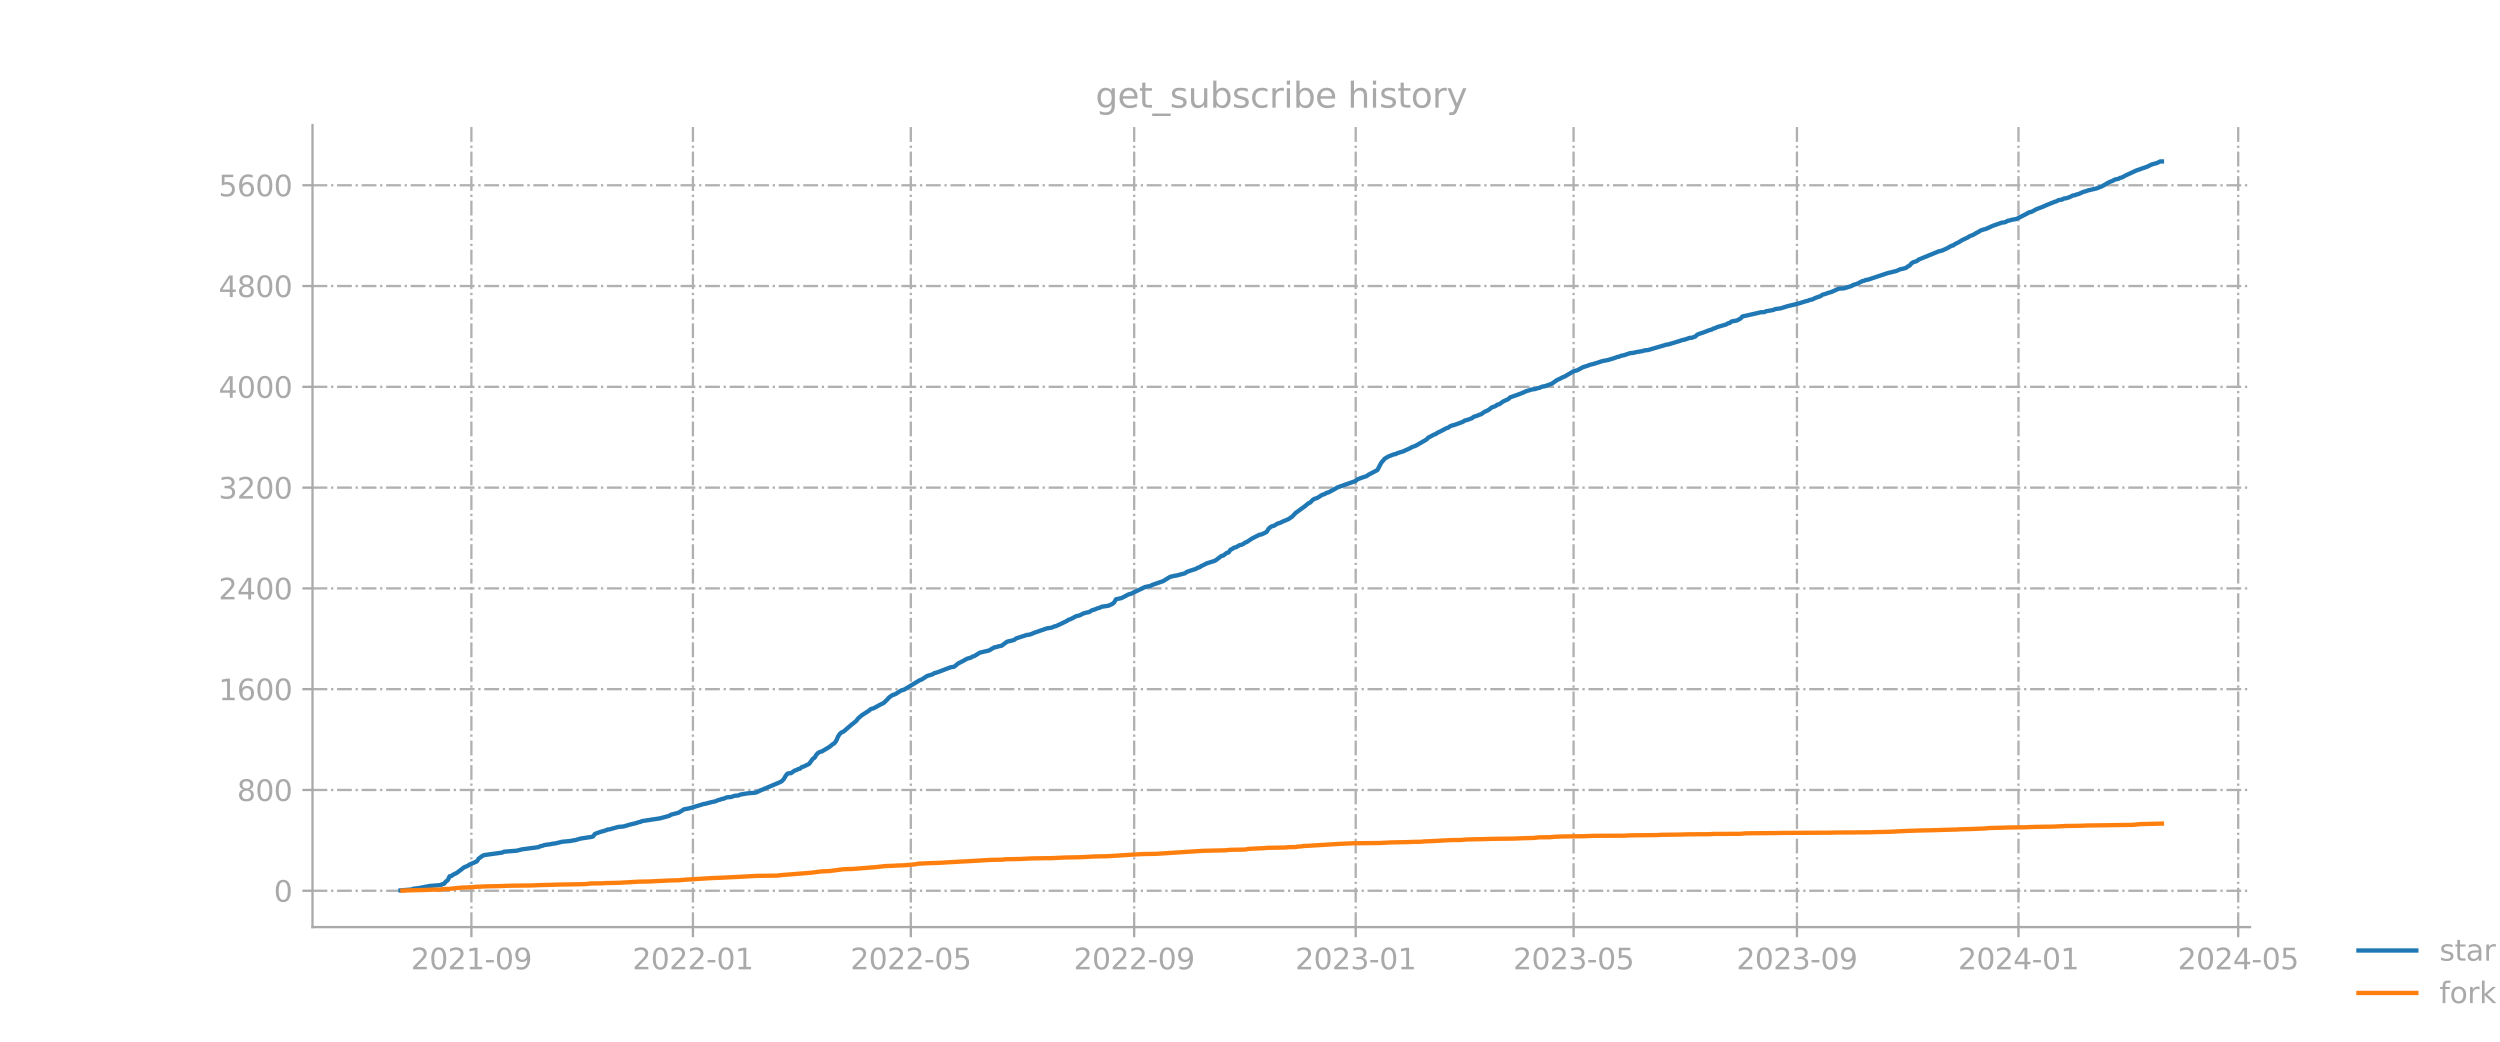 <?xml version="1.0" encoding="utf-8" standalone="no"?>
<!DOCTYPE svg PUBLIC "-//W3C//DTD SVG 1.1//EN"
  "http://www.w3.org/Graphics/SVG/1.1/DTD/svg11.dtd">
<svg xmlns:xlink="http://www.w3.org/1999/xlink" width="864pt" height="360pt" viewBox="0 0 864 360" xmlns="http://www.w3.org/2000/svg" version="1.1">
 <defs>
  <style type="text/css">*{stroke-linejoin: round; stroke-linecap: butt}</style>
 </defs>
 <g id="figure_1">
  <g id="patch_1">
   <path d="M 0 360 
L 864 360 
L 864 0 
L 0 0 
L 0 360 
z
" style="fill: none; opacity: 0"/>
  </g>
  <g id="axes_1">
   <g id="patch_2">
    <path d="M 108 320.4 
L 777.6 320.4 
L 777.6 43.2 
L 108 43.2 
L 108 320.4 
z
" style="fill: none; opacity: 0"/>
   </g>
   <g id="matplotlib.axis_1">
    <g id="xtick_1">
     <g id="line2d_1">
      <path d="M 162.911 320.4 
L 162.911 43.2 
" clip-path="url(#pb16d04148a)" style="fill: none; stroke-dasharray: 5.12,1.28,0.8,1.28; stroke-dashoffset: 0; stroke: #b0b0b0; stroke-width: 0.8"/>
     </g>
     <g id="line2d_2">
      <defs>
       <path id="ma4737d6d14" d="M 0 0 
L 0 3.5 
" style="stroke: #a9a9a9; stroke-width: 0.8"/>
      </defs>
      <g>
       <use xlink:href="#ma4737d6d14" x="162.911" y="320.4" style="fill: #a9a9a9; stroke: #a9a9a9; stroke-width: 0.8"/>
      </g>
     </g>
     <g id="text_1">
      <!-- 2021-09 -->
      <g style="fill: #a9a9a9" transform="translate(142.02 334.998) scale(0.1 -0.1)">
       <defs>
        <path id="DejaVuSans-32" d="M 1228 531 
L 3431 531 
L 3431 0 
L 469 0 
L 469 531 
Q 828 903 1448 1529 
Q 2069 2156 2228 2338 
Q 2531 2678 2651 2914 
Q 2772 3150 2772 3378 
Q 2772 3750 2511 3984 
Q 2250 4219 1831 4219 
Q 1534 4219 1204 4116 
Q 875 4013 500 3803 
L 500 4441 
Q 881 4594 1212 4672 
Q 1544 4750 1819 4750 
Q 2544 4750 2975 4387 
Q 3406 4025 3406 3419 
Q 3406 3131 3298 2873 
Q 3191 2616 2906 2266 
Q 2828 2175 2409 1742 
Q 1991 1309 1228 531 
z
" transform="scale(0.016)"/>
        <path id="DejaVuSans-30" d="M 2034 4250 
Q 1547 4250 1301 3770 
Q 1056 3291 1056 2328 
Q 1056 1369 1301 889 
Q 1547 409 2034 409 
Q 2525 409 2770 889 
Q 3016 1369 3016 2328 
Q 3016 3291 2770 3770 
Q 2525 4250 2034 4250 
z
M 2034 4750 
Q 2819 4750 3233 4129 
Q 3647 3509 3647 2328 
Q 3647 1150 3233 529 
Q 2819 -91 2034 -91 
Q 1250 -91 836 529 
Q 422 1150 422 2328 
Q 422 3509 836 4129 
Q 1250 4750 2034 4750 
z
" transform="scale(0.016)"/>
        <path id="DejaVuSans-31" d="M 794 531 
L 1825 531 
L 1825 4091 
L 703 3866 
L 703 4441 
L 1819 4666 
L 2450 4666 
L 2450 531 
L 3481 531 
L 3481 0 
L 794 0 
L 794 531 
z
" transform="scale(0.016)"/>
        <path id="DejaVuSans-2d" d="M 313 2009 
L 1997 2009 
L 1997 1497 
L 313 1497 
L 313 2009 
z
" transform="scale(0.016)"/>
        <path id="DejaVuSans-39" d="M 703 97 
L 703 672 
Q 941 559 1184 500 
Q 1428 441 1663 441 
Q 2288 441 2617 861 
Q 2947 1281 2994 2138 
Q 2813 1869 2534 1725 
Q 2256 1581 1919 1581 
Q 1219 1581 811 2004 
Q 403 2428 403 3163 
Q 403 3881 828 4315 
Q 1253 4750 1959 4750 
Q 2769 4750 3195 4129 
Q 3622 3509 3622 2328 
Q 3622 1225 3098 567 
Q 2575 -91 1691 -91 
Q 1453 -91 1209 -44 
Q 966 3 703 97 
z
M 1959 2075 
Q 2384 2075 2632 2365 
Q 2881 2656 2881 3163 
Q 2881 3666 2632 3958 
Q 2384 4250 1959 4250 
Q 1534 4250 1286 3958 
Q 1038 3666 1038 3163 
Q 1038 2656 1286 2365 
Q 1534 2075 1959 2075 
z
" transform="scale(0.016)"/>
       </defs>
       <use xlink:href="#DejaVuSans-32"/>
       <use xlink:href="#DejaVuSans-30" x="63.623"/>
       <use xlink:href="#DejaVuSans-32" x="127.246"/>
       <use xlink:href="#DejaVuSans-31" x="190.869"/>
       <use xlink:href="#DejaVuSans-2d" x="254.492"/>
       <use xlink:href="#DejaVuSans-30" x="290.576"/>
       <use xlink:href="#DejaVuSans-39" x="354.199"/>
      </g>
     </g>
    </g>
    <g id="xtick_2">
     <g id="line2d_3">
      <path d="M 239.473 320.4 
L 239.473 43.2 
" clip-path="url(#pb16d04148a)" style="fill: none; stroke-dasharray: 5.12,1.28,0.8,1.28; stroke-dashoffset: 0; stroke: #b0b0b0; stroke-width: 0.8"/>
     </g>
     <g id="line2d_4">
      <g>
       <use xlink:href="#ma4737d6d14" x="239.473" y="320.4" style="fill: #a9a9a9; stroke: #a9a9a9; stroke-width: 0.8"/>
      </g>
     </g>
     <g id="text_2">
      <!-- 2022-01 -->
      <g style="fill: #a9a9a9" transform="translate(218.581 334.998) scale(0.1 -0.1)">
       <use xlink:href="#DejaVuSans-32"/>
       <use xlink:href="#DejaVuSans-30" x="63.623"/>
       <use xlink:href="#DejaVuSans-32" x="127.246"/>
       <use xlink:href="#DejaVuSans-32" x="190.869"/>
       <use xlink:href="#DejaVuSans-2d" x="254.492"/>
       <use xlink:href="#DejaVuSans-30" x="290.576"/>
       <use xlink:href="#DejaVuSans-31" x="354.199"/>
      </g>
     </g>
    </g>
    <g id="xtick_3">
     <g id="line2d_5">
      <path d="M 314.779 320.4 
L 314.779 43.2 
" clip-path="url(#pb16d04148a)" style="fill: none; stroke-dasharray: 5.12,1.28,0.8,1.28; stroke-dashoffset: 0; stroke: #b0b0b0; stroke-width: 0.8"/>
     </g>
     <g id="line2d_6">
      <g>
       <use xlink:href="#ma4737d6d14" x="314.779" y="320.4" style="fill: #a9a9a9; stroke: #a9a9a9; stroke-width: 0.8"/>
      </g>
     </g>
     <g id="text_3">
      <!-- 2022-05 -->
      <g style="fill: #a9a9a9" transform="translate(293.888 334.998) scale(0.1 -0.1)">
       <defs>
        <path id="DejaVuSans-35" d="M 691 4666 
L 3169 4666 
L 3169 4134 
L 1269 4134 
L 1269 2991 
Q 1406 3038 1543 3061 
Q 1681 3084 1819 3084 
Q 2600 3084 3056 2656 
Q 3513 2228 3513 1497 
Q 3513 744 3044 326 
Q 2575 -91 1722 -91 
Q 1428 -91 1123 -41 
Q 819 9 494 109 
L 494 744 
Q 775 591 1075 516 
Q 1375 441 1709 441 
Q 2250 441 2565 725 
Q 2881 1009 2881 1497 
Q 2881 1984 2565 2268 
Q 2250 2553 1709 2553 
Q 1456 2553 1204 2497 
Q 953 2441 691 2322 
L 691 4666 
z
" transform="scale(0.016)"/>
       </defs>
       <use xlink:href="#DejaVuSans-32"/>
       <use xlink:href="#DejaVuSans-30" x="63.623"/>
       <use xlink:href="#DejaVuSans-32" x="127.246"/>
       <use xlink:href="#DejaVuSans-32" x="190.869"/>
       <use xlink:href="#DejaVuSans-2d" x="254.492"/>
       <use xlink:href="#DejaVuSans-30" x="290.576"/>
       <use xlink:href="#DejaVuSans-35" x="354.199"/>
      </g>
     </g>
    </g>
    <g id="xtick_4">
     <g id="line2d_7">
      <path d="M 391.968 320.4 
L 391.968 43.2 
" clip-path="url(#pb16d04148a)" style="fill: none; stroke-dasharray: 5.12,1.28,0.8,1.28; stroke-dashoffset: 0; stroke: #b0b0b0; stroke-width: 0.8"/>
     </g>
     <g id="line2d_8">
      <g>
       <use xlink:href="#ma4737d6d14" x="391.968" y="320.4" style="fill: #a9a9a9; stroke: #a9a9a9; stroke-width: 0.8"/>
      </g>
     </g>
     <g id="text_4">
      <!-- 2022-09 -->
      <g style="fill: #a9a9a9" transform="translate(371.077 334.998) scale(0.1 -0.1)">
       <use xlink:href="#DejaVuSans-32"/>
       <use xlink:href="#DejaVuSans-30" x="63.623"/>
       <use xlink:href="#DejaVuSans-32" x="127.246"/>
       <use xlink:href="#DejaVuSans-32" x="190.869"/>
       <use xlink:href="#DejaVuSans-2d" x="254.492"/>
       <use xlink:href="#DejaVuSans-30" x="290.576"/>
       <use xlink:href="#DejaVuSans-39" x="354.199"/>
      </g>
     </g>
    </g>
    <g id="xtick_5">
     <g id="line2d_9">
      <path d="M 468.53 320.4 
L 468.53 43.2 
" clip-path="url(#pb16d04148a)" style="fill: none; stroke-dasharray: 5.12,1.28,0.8,1.28; stroke-dashoffset: 0; stroke: #b0b0b0; stroke-width: 0.8"/>
     </g>
     <g id="line2d_10">
      <g>
       <use xlink:href="#ma4737d6d14" x="468.53" y="320.4" style="fill: #a9a9a9; stroke: #a9a9a9; stroke-width: 0.8"/>
      </g>
     </g>
     <g id="text_5">
      <!-- 2023-01 -->
      <g style="fill: #a9a9a9" transform="translate(447.638 334.998) scale(0.1 -0.1)">
       <defs>
        <path id="DejaVuSans-33" d="M 2597 2516 
Q 3050 2419 3304 2112 
Q 3559 1806 3559 1356 
Q 3559 666 3084 287 
Q 2609 -91 1734 -91 
Q 1441 -91 1130 -33 
Q 819 25 488 141 
L 488 750 
Q 750 597 1062 519 
Q 1375 441 1716 441 
Q 2309 441 2620 675 
Q 2931 909 2931 1356 
Q 2931 1769 2642 2001 
Q 2353 2234 1838 2234 
L 1294 2234 
L 1294 2753 
L 1863 2753 
Q 2328 2753 2575 2939 
Q 2822 3125 2822 3475 
Q 2822 3834 2567 4026 
Q 2313 4219 1838 4219 
Q 1578 4219 1281 4162 
Q 984 4106 628 3988 
L 628 4550 
Q 988 4650 1302 4700 
Q 1616 4750 1894 4750 
Q 2613 4750 3031 4423 
Q 3450 4097 3450 3541 
Q 3450 3153 3228 2886 
Q 3006 2619 2597 2516 
z
" transform="scale(0.016)"/>
       </defs>
       <use xlink:href="#DejaVuSans-32"/>
       <use xlink:href="#DejaVuSans-30" x="63.623"/>
       <use xlink:href="#DejaVuSans-32" x="127.246"/>
       <use xlink:href="#DejaVuSans-33" x="190.869"/>
       <use xlink:href="#DejaVuSans-2d" x="254.492"/>
       <use xlink:href="#DejaVuSans-30" x="290.576"/>
       <use xlink:href="#DejaVuSans-31" x="354.199"/>
      </g>
     </g>
    </g>
    <g id="xtick_6">
     <g id="line2d_11">
      <path d="M 543.836 320.4 
L 543.836 43.2 
" clip-path="url(#pb16d04148a)" style="fill: none; stroke-dasharray: 5.12,1.28,0.8,1.28; stroke-dashoffset: 0; stroke: #b0b0b0; stroke-width: 0.8"/>
     </g>
     <g id="line2d_12">
      <g>
       <use xlink:href="#ma4737d6d14" x="543.836" y="320.4" style="fill: #a9a9a9; stroke: #a9a9a9; stroke-width: 0.8"/>
      </g>
     </g>
     <g id="text_6">
      <!-- 2023-05 -->
      <g style="fill: #a9a9a9" transform="translate(522.945 334.998) scale(0.1 -0.1)">
       <use xlink:href="#DejaVuSans-32"/>
       <use xlink:href="#DejaVuSans-30" x="63.623"/>
       <use xlink:href="#DejaVuSans-32" x="127.246"/>
       <use xlink:href="#DejaVuSans-33" x="190.869"/>
       <use xlink:href="#DejaVuSans-2d" x="254.492"/>
       <use xlink:href="#DejaVuSans-30" x="290.576"/>
       <use xlink:href="#DejaVuSans-35" x="354.199"/>
      </g>
     </g>
    </g>
    <g id="xtick_7">
     <g id="line2d_13">
      <path d="M 621.025 320.4 
L 621.025 43.2 
" clip-path="url(#pb16d04148a)" style="fill: none; stroke-dasharray: 5.12,1.28,0.8,1.28; stroke-dashoffset: 0; stroke: #b0b0b0; stroke-width: 0.8"/>
     </g>
     <g id="line2d_14">
      <g>
       <use xlink:href="#ma4737d6d14" x="621.025" y="320.4" style="fill: #a9a9a9; stroke: #a9a9a9; stroke-width: 0.8"/>
      </g>
     </g>
     <g id="text_7">
      <!-- 2023-09 -->
      <g style="fill: #a9a9a9" transform="translate(600.134 334.998) scale(0.1 -0.1)">
       <use xlink:href="#DejaVuSans-32"/>
       <use xlink:href="#DejaVuSans-30" x="63.623"/>
       <use xlink:href="#DejaVuSans-32" x="127.246"/>
       <use xlink:href="#DejaVuSans-33" x="190.869"/>
       <use xlink:href="#DejaVuSans-2d" x="254.492"/>
       <use xlink:href="#DejaVuSans-30" x="290.576"/>
       <use xlink:href="#DejaVuSans-39" x="354.199"/>
      </g>
     </g>
    </g>
    <g id="xtick_8">
     <g id="line2d_15">
      <path d="M 697.587 320.4 
L 697.587 43.2 
" clip-path="url(#pb16d04148a)" style="fill: none; stroke-dasharray: 5.12,1.28,0.8,1.28; stroke-dashoffset: 0; stroke: #b0b0b0; stroke-width: 0.8"/>
     </g>
     <g id="line2d_16">
      <g>
       <use xlink:href="#ma4737d6d14" x="697.587" y="320.4" style="fill: #a9a9a9; stroke: #a9a9a9; stroke-width: 0.8"/>
      </g>
     </g>
     <g id="text_8">
      <!-- 2024-01 -->
      <g style="fill: #a9a9a9" transform="translate(676.695 334.998) scale(0.1 -0.1)">
       <defs>
        <path id="DejaVuSans-34" d="M 2419 4116 
L 825 1625 
L 2419 1625 
L 2419 4116 
z
M 2253 4666 
L 3047 4666 
L 3047 1625 
L 3713 1625 
L 3713 1100 
L 3047 1100 
L 3047 0 
L 2419 0 
L 2419 1100 
L 313 1100 
L 313 1709 
L 2253 4666 
z
" transform="scale(0.016)"/>
       </defs>
       <use xlink:href="#DejaVuSans-32"/>
       <use xlink:href="#DejaVuSans-30" x="63.623"/>
       <use xlink:href="#DejaVuSans-32" x="127.246"/>
       <use xlink:href="#DejaVuSans-34" x="190.869"/>
       <use xlink:href="#DejaVuSans-2d" x="254.492"/>
       <use xlink:href="#DejaVuSans-30" x="290.576"/>
       <use xlink:href="#DejaVuSans-31" x="354.199"/>
      </g>
     </g>
    </g>
    <g id="xtick_9">
     <g id="line2d_17">
      <path d="M 773.521 320.4 
L 773.521 43.2 
" clip-path="url(#pb16d04148a)" style="fill: none; stroke-dasharray: 5.12,1.28,0.8,1.28; stroke-dashoffset: 0; stroke: #b0b0b0; stroke-width: 0.8"/>
     </g>
     <g id="line2d_18">
      <g>
       <use xlink:href="#ma4737d6d14" x="773.521" y="320.4" style="fill: #a9a9a9; stroke: #a9a9a9; stroke-width: 0.8"/>
      </g>
     </g>
     <g id="text_9">
      <!-- 2024-05 -->
      <g style="fill: #a9a9a9" transform="translate(752.629 334.998) scale(0.1 -0.1)">
       <use xlink:href="#DejaVuSans-32"/>
       <use xlink:href="#DejaVuSans-30" x="63.623"/>
       <use xlink:href="#DejaVuSans-32" x="127.246"/>
       <use xlink:href="#DejaVuSans-34" x="190.869"/>
       <use xlink:href="#DejaVuSans-2d" x="254.492"/>
       <use xlink:href="#DejaVuSans-30" x="290.576"/>
       <use xlink:href="#DejaVuSans-35" x="354.199"/>
      </g>
     </g>
    </g>
   </g>
   <g id="matplotlib.axis_2">
    <g id="ytick_1">
     <g id="line2d_19">
      <path d="M 108 307.844 
L 777.6 307.844 
" clip-path="url(#pb16d04148a)" style="fill: none; stroke-dasharray: 5.12,1.28,0.8,1.28; stroke-dashoffset: 0; stroke: #b0b0b0; stroke-width: 0.8"/>
     </g>
     <g id="line2d_20">
      <defs>
       <path id="mf837a01c2a" d="M 0 0 
L -3.5 0 
" style="stroke: #a9a9a9; stroke-width: 0.8"/>
      </defs>
      <g>
       <use xlink:href="#mf837a01c2a" x="108" y="307.844" style="fill: #a9a9a9; stroke: #a9a9a9; stroke-width: 0.8"/>
      </g>
     </g>
     <g id="text_10">
      <!-- 0 -->
      <g style="fill: #a9a9a9" transform="translate(94.638 311.643) scale(0.1 -0.1)">
       <use xlink:href="#DejaVuSans-30"/>
      </g>
     </g>
    </g>
    <g id="ytick_2">
     <g id="line2d_21">
      <path d="M 108 273.013 
L 777.6 273.013 
" clip-path="url(#pb16d04148a)" style="fill: none; stroke-dasharray: 5.12,1.28,0.8,1.28; stroke-dashoffset: 0; stroke: #b0b0b0; stroke-width: 0.8"/>
     </g>
     <g id="line2d_22">
      <g>
       <use xlink:href="#mf837a01c2a" x="108" y="273.013" style="fill: #a9a9a9; stroke: #a9a9a9; stroke-width: 0.8"/>
      </g>
     </g>
     <g id="text_11">
      <!-- 800 -->
      <g style="fill: #a9a9a9" transform="translate(81.912 276.812) scale(0.1 -0.1)">
       <defs>
        <path id="DejaVuSans-38" d="M 2034 2216 
Q 1584 2216 1326 1975 
Q 1069 1734 1069 1313 
Q 1069 891 1326 650 
Q 1584 409 2034 409 
Q 2484 409 2743 651 
Q 3003 894 3003 1313 
Q 3003 1734 2745 1975 
Q 2488 2216 2034 2216 
z
M 1403 2484 
Q 997 2584 770 2862 
Q 544 3141 544 3541 
Q 544 4100 942 4425 
Q 1341 4750 2034 4750 
Q 2731 4750 3128 4425 
Q 3525 4100 3525 3541 
Q 3525 3141 3298 2862 
Q 3072 2584 2669 2484 
Q 3125 2378 3379 2068 
Q 3634 1759 3634 1313 
Q 3634 634 3220 271 
Q 2806 -91 2034 -91 
Q 1263 -91 848 271 
Q 434 634 434 1313 
Q 434 1759 690 2068 
Q 947 2378 1403 2484 
z
M 1172 3481 
Q 1172 3119 1398 2916 
Q 1625 2713 2034 2713 
Q 2441 2713 2670 2916 
Q 2900 3119 2900 3481 
Q 2900 3844 2670 4047 
Q 2441 4250 2034 4250 
Q 1625 4250 1398 4047 
Q 1172 3844 1172 3481 
z
" transform="scale(0.016)"/>
       </defs>
       <use xlink:href="#DejaVuSans-38"/>
       <use xlink:href="#DejaVuSans-30" x="63.623"/>
       <use xlink:href="#DejaVuSans-30" x="127.246"/>
      </g>
     </g>
    </g>
    <g id="ytick_3">
     <g id="line2d_23">
      <path d="M 108 238.182 
L 777.6 238.182 
" clip-path="url(#pb16d04148a)" style="fill: none; stroke-dasharray: 5.12,1.28,0.8,1.28; stroke-dashoffset: 0; stroke: #b0b0b0; stroke-width: 0.8"/>
     </g>
     <g id="line2d_24">
      <g>
       <use xlink:href="#mf837a01c2a" x="108" y="238.182" style="fill: #a9a9a9; stroke: #a9a9a9; stroke-width: 0.8"/>
      </g>
     </g>
     <g id="text_12">
      <!-- 1600 -->
      <g style="fill: #a9a9a9" transform="translate(75.55 241.981) scale(0.1 -0.1)">
       <defs>
        <path id="DejaVuSans-36" d="M 2113 2584 
Q 1688 2584 1439 2293 
Q 1191 2003 1191 1497 
Q 1191 994 1439 701 
Q 1688 409 2113 409 
Q 2538 409 2786 701 
Q 3034 994 3034 1497 
Q 3034 2003 2786 2293 
Q 2538 2584 2113 2584 
z
M 3366 4563 
L 3366 3988 
Q 3128 4100 2886 4159 
Q 2644 4219 2406 4219 
Q 1781 4219 1451 3797 
Q 1122 3375 1075 2522 
Q 1259 2794 1537 2939 
Q 1816 3084 2150 3084 
Q 2853 3084 3261 2657 
Q 3669 2231 3669 1497 
Q 3669 778 3244 343 
Q 2819 -91 2113 -91 
Q 1303 -91 875 529 
Q 447 1150 447 2328 
Q 447 3434 972 4092 
Q 1497 4750 2381 4750 
Q 2619 4750 2861 4703 
Q 3103 4656 3366 4563 
z
" transform="scale(0.016)"/>
       </defs>
       <use xlink:href="#DejaVuSans-31"/>
       <use xlink:href="#DejaVuSans-36" x="63.623"/>
       <use xlink:href="#DejaVuSans-30" x="127.246"/>
       <use xlink:href="#DejaVuSans-30" x="190.869"/>
      </g>
     </g>
    </g>
    <g id="ytick_4">
     <g id="line2d_25">
      <path d="M 108 203.351 
L 777.6 203.351 
" clip-path="url(#pb16d04148a)" style="fill: none; stroke-dasharray: 5.12,1.28,0.8,1.28; stroke-dashoffset: 0; stroke: #b0b0b0; stroke-width: 0.8"/>
     </g>
     <g id="line2d_26">
      <g>
       <use xlink:href="#mf837a01c2a" x="108" y="203.351" style="fill: #a9a9a9; stroke: #a9a9a9; stroke-width: 0.8"/>
      </g>
     </g>
     <g id="text_13">
      <!-- 2400 -->
      <g style="fill: #a9a9a9" transform="translate(75.55 207.151) scale(0.1 -0.1)">
       <use xlink:href="#DejaVuSans-32"/>
       <use xlink:href="#DejaVuSans-34" x="63.623"/>
       <use xlink:href="#DejaVuSans-30" x="127.246"/>
       <use xlink:href="#DejaVuSans-30" x="190.869"/>
      </g>
     </g>
    </g>
    <g id="ytick_5">
     <g id="line2d_27">
      <path d="M 108 168.521 
L 777.6 168.521 
" clip-path="url(#pb16d04148a)" style="fill: none; stroke-dasharray: 5.12,1.28,0.8,1.28; stroke-dashoffset: 0; stroke: #b0b0b0; stroke-width: 0.8"/>
     </g>
     <g id="line2d_28">
      <g>
       <use xlink:href="#mf837a01c2a" x="108" y="168.521" style="fill: #a9a9a9; stroke: #a9a9a9; stroke-width: 0.8"/>
      </g>
     </g>
     <g id="text_14">
      <!-- 3200 -->
      <g style="fill: #a9a9a9" transform="translate(75.55 172.32) scale(0.1 -0.1)">
       <use xlink:href="#DejaVuSans-33"/>
       <use xlink:href="#DejaVuSans-32" x="63.623"/>
       <use xlink:href="#DejaVuSans-30" x="127.246"/>
       <use xlink:href="#DejaVuSans-30" x="190.869"/>
      </g>
     </g>
    </g>
    <g id="ytick_6">
     <g id="line2d_29">
      <path d="M 108 133.69 
L 777.6 133.69 
" clip-path="url(#pb16d04148a)" style="fill: none; stroke-dasharray: 5.12,1.28,0.8,1.28; stroke-dashoffset: 0; stroke: #b0b0b0; stroke-width: 0.8"/>
     </g>
     <g id="line2d_30">
      <g>
       <use xlink:href="#mf837a01c2a" x="108" y="133.69" style="fill: #a9a9a9; stroke: #a9a9a9; stroke-width: 0.8"/>
      </g>
     </g>
     <g id="text_15">
      <!-- 4000 -->
      <g style="fill: #a9a9a9" transform="translate(75.55 137.489) scale(0.1 -0.1)">
       <use xlink:href="#DejaVuSans-34"/>
       <use xlink:href="#DejaVuSans-30" x="63.623"/>
       <use xlink:href="#DejaVuSans-30" x="127.246"/>
       <use xlink:href="#DejaVuSans-30" x="190.869"/>
      </g>
     </g>
    </g>
    <g id="ytick_7">
     <g id="line2d_31">
      <path d="M 108 98.859 
L 777.6 98.859 
" clip-path="url(#pb16d04148a)" style="fill: none; stroke-dasharray: 5.12,1.28,0.8,1.28; stroke-dashoffset: 0; stroke: #b0b0b0; stroke-width: 0.8"/>
     </g>
     <g id="line2d_32">
      <g>
       <use xlink:href="#mf837a01c2a" x="108" y="98.859" style="fill: #a9a9a9; stroke: #a9a9a9; stroke-width: 0.8"/>
      </g>
     </g>
     <g id="text_16">
      <!-- 4800 -->
      <g style="fill: #a9a9a9" transform="translate(75.55 102.659) scale(0.1 -0.1)">
       <use xlink:href="#DejaVuSans-34"/>
       <use xlink:href="#DejaVuSans-38" x="63.623"/>
       <use xlink:href="#DejaVuSans-30" x="127.246"/>
       <use xlink:href="#DejaVuSans-30" x="190.869"/>
      </g>
     </g>
    </g>
    <g id="ytick_8">
     <g id="line2d_33">
      <path d="M 108 64.029 
L 777.6 64.029 
" clip-path="url(#pb16d04148a)" style="fill: none; stroke-dasharray: 5.12,1.28,0.8,1.28; stroke-dashoffset: 0; stroke: #b0b0b0; stroke-width: 0.8"/>
     </g>
     <g id="line2d_34">
      <g>
       <use xlink:href="#mf837a01c2a" x="108" y="64.029" style="fill: #a9a9a9; stroke: #a9a9a9; stroke-width: 0.8"/>
      </g>
     </g>
     <g id="text_17">
      <!-- 5600 -->
      <g style="fill: #a9a9a9" transform="translate(75.55 67.828) scale(0.1 -0.1)">
       <use xlink:href="#DejaVuSans-35"/>
       <use xlink:href="#DejaVuSans-36" x="63.623"/>
       <use xlink:href="#DejaVuSans-30" x="127.246"/>
       <use xlink:href="#DejaVuSans-30" x="190.869"/>
      </g>
     </g>
    </g>
   </g>
   <g id="line2d_35">
    <path d="M 138.436 307.713 
L 142.202 307.408 
L 142.829 307.147 
L 144.712 306.929 
L 148.477 306.189 
L 152.243 305.884 
L 152.87 305.58 
L 153.498 305.405 
L 154.125 304.622 
L 154.753 304.186 
L 155.38 302.837 
L 156.008 302.75 
L 156.635 302.271 
L 157.891 301.661 
L 160.401 299.745 
L 161.656 299.223 
L 162.283 298.788 
L 164.794 297.699 
L 165.421 296.741 
L 166.676 295.827 
L 167.304 295.522 
L 173.579 294.651 
L 174.207 294.347 
L 178.6 293.998 
L 180.482 293.519 
L 186.13 292.779 
L 186.758 292.431 
L 187.386 292.344 
L 188.013 292.083 
L 189.268 291.865 
L 189.896 291.821 
L 191.151 291.56 
L 191.778 291.517 
L 194.289 290.907 
L 196.171 290.733 
L 197.426 290.602 
L 198.054 290.428 
L 198.682 290.385 
L 200.564 289.819 
L 204.33 289.253 
L 204.957 289.079 
L 205.585 288.208 
L 207.467 287.511 
L 209.35 286.989 
L 209.978 286.684 
L 210.605 286.64 
L 213.743 285.77 
L 214.998 285.683 
L 215.625 285.595 
L 217.508 285.029 
L 220.018 284.42 
L 220.646 284.159 
L 221.273 284.072 
L 221.901 283.767 
L 228.177 282.809 
L 231.314 281.938 
L 231.942 281.546 
L 234.452 280.893 
L 235.707 280.153 
L 236.335 279.718 
L 238.217 279.369 
L 241.983 278.237 
L 243.238 277.846 
L 243.865 277.759 
L 245.121 277.41 
L 246.376 277.105 
L 247.003 277.018 
L 248.258 276.496 
L 248.886 276.365 
L 249.513 276.104 
L 250.141 276.017 
L 250.769 275.712 
L 251.396 275.538 
L 252.651 275.451 
L 253.906 275.016 
L 255.161 274.929 
L 255.789 274.624 
L 258.299 274.188 
L 260.809 273.971 
L 261.437 273.84 
L 262.692 273.231 
L 269.595 270.313 
L 270.223 269.965 
L 270.85 269.269 
L 271.478 268.224 
L 272.105 267.396 
L 272.733 267.222 
L 273.36 267.222 
L 274.616 266.308 
L 275.243 266.134 
L 275.871 265.785 
L 276.498 265.655 
L 277.126 265.089 
L 277.753 264.915 
L 279.636 264 
L 280.891 262.259 
L 281.519 261.867 
L 282.146 260.822 
L 282.774 260.169 
L 283.401 259.864 
L 284.029 259.69 
L 286.539 258.21 
L 287.794 257.208 
L 288.422 256.817 
L 289.049 255.902 
L 289.677 254.466 
L 290.304 253.551 
L 290.932 253.072 
L 291.56 252.811 
L 294.07 250.634 
L 295.325 249.633 
L 295.952 249.11 
L 296.58 248.283 
L 297.835 247.195 
L 300.345 245.584 
L 300.973 245.018 
L 301.6 244.887 
L 302.228 244.626 
L 304.111 243.581 
L 305.366 242.971 
L 306.621 241.796 
L 307.248 241.056 
L 308.503 240.185 
L 309.131 240.011 
L 309.759 239.706 
L 311.014 238.879 
L 311.641 238.53 
L 312.269 238.443 
L 317.917 235.047 
L 318.544 234.83 
L 320.427 233.611 
L 322.31 233.045 
L 322.937 232.609 
L 323.565 232.479 
L 324.82 232.043 
L 326.703 231.303 
L 328.585 230.606 
L 329.84 230.389 
L 331.095 229.3 
L 332.351 228.691 
L 333.606 227.994 
L 334.233 227.646 
L 335.488 227.298 
L 336.116 226.906 
L 336.743 226.732 
L 338.626 225.556 
L 341.764 224.816 
L 343.646 223.727 
L 344.274 223.64 
L 344.902 223.423 
L 346.157 223.161 
L 348.039 221.768 
L 349.922 221.333 
L 350.55 221.115 
L 351.177 220.636 
L 354.942 219.417 
L 355.57 219.374 
L 356.198 219.199 
L 357.453 218.677 
L 361.846 217.153 
L 363.101 216.979 
L 363.728 216.805 
L 364.356 216.5 
L 364.983 216.369 
L 366.866 215.499 
L 368.749 214.584 
L 369.376 214.149 
L 370.004 213.975 
L 371.886 212.973 
L 373.142 212.669 
L 374.397 212.016 
L 375.652 211.667 
L 376.279 211.58 
L 377.534 210.84 
L 378.162 210.709 
L 379.417 210.187 
L 380.045 210.056 
L 380.672 209.708 
L 383.182 209.316 
L 384.437 208.707 
L 385.065 208.184 
L 385.693 207.096 
L 386.948 206.835 
L 387.575 206.704 
L 390.085 205.398 
L 390.713 205.267 
L 395.733 202.873 
L 397.616 202.481 
L 398.244 202.132 
L 402.009 200.826 
L 403.264 200.043 
L 404.519 199.302 
L 405.147 199.215 
L 405.774 198.998 
L 406.402 198.954 
L 409.54 198.127 
L 410.167 197.648 
L 411.422 197.213 
L 413.305 196.603 
L 413.933 196.211 
L 414.56 196.037 
L 415.188 195.602 
L 415.815 195.34 
L 417.07 194.687 
L 419.581 193.904 
L 420.208 193.599 
L 422.091 192.162 
L 422.718 192.032 
L 423.973 191.074 
L 424.601 190.943 
L 425.228 189.985 
L 425.856 189.724 
L 426.484 189.245 
L 427.111 189.158 
L 428.366 188.418 
L 428.994 188.287 
L 429.621 188.026 
L 430.249 187.547 
L 430.876 187.329 
L 432.759 186.067 
L 435.269 184.804 
L 435.897 184.717 
L 437.152 184.151 
L 437.78 183.803 
L 438.407 182.758 
L 439.035 182.192 
L 439.662 181.844 
L 440.29 181.713 
L 441.545 180.929 
L 442.172 180.799 
L 443.428 180.189 
L 445.31 179.405 
L 446.565 178.535 
L 447.82 177.228 
L 450.958 174.964 
L 452.213 173.92 
L 452.841 173.658 
L 453.468 172.962 
L 454.096 172.483 
L 455.351 172.047 
L 456.606 171.22 
L 457.234 170.915 
L 457.861 170.741 
L 458.489 170.306 
L 459.116 170.175 
L 460.999 169.174 
L 462.254 168.434 
L 468.53 166.213 
L 469.157 165.647 
L 471.04 164.951 
L 472.295 164.559 
L 472.923 164.08 
L 475.433 162.774 
L 476.06 162.425 
L 477.315 159.987 
L 478.571 158.507 
L 479.826 157.767 
L 481.708 157.027 
L 482.336 156.94 
L 482.963 156.591 
L 484.846 156.025 
L 487.356 154.893 
L 487.984 154.501 
L 489.239 154.066 
L 493.004 151.889 
L 493.632 151.236 
L 494.887 150.583 
L 495.515 150.235 
L 496.142 150.017 
L 496.77 149.582 
L 498.025 148.972 
L 499.907 147.971 
L 500.535 147.797 
L 501.163 147.318 
L 501.79 147.056 
L 502.418 146.926 
L 503.673 146.49 
L 505.555 145.794 
L 506.183 145.358 
L 507.438 145.01 
L 508.693 144.531 
L 509.321 144.052 
L 510.576 143.66 
L 511.203 143.356 
L 511.831 143.181 
L 513.086 142.311 
L 514.341 141.745 
L 515.596 140.787 
L 516.851 140.351 
L 517.479 139.829 
L 518.106 139.742 
L 519.362 138.828 
L 520.617 138.218 
L 521.244 137.957 
L 521.872 137.347 
L 525.637 135.998 
L 527.52 135.17 
L 529.402 134.604 
L 530.658 134.43 
L 531.285 134.169 
L 531.913 134.082 
L 533.168 133.56 
L 533.795 133.516 
L 536.306 132.602 
L 538.188 131.296 
L 538.816 131.034 
L 540.071 130.381 
L 540.698 130.164 
L 543.209 128.683 
L 543.836 128.291 
L 545.091 127.987 
L 546.974 126.942 
L 548.857 126.332 
L 549.484 126.071 
L 550.739 125.766 
L 553.877 124.765 
L 555.76 124.416 
L 558.27 123.633 
L 558.897 123.372 
L 559.525 123.284 
L 560.153 122.98 
L 561.408 122.718 
L 562.663 122.283 
L 563.29 122.065 
L 564.545 121.935 
L 565.801 121.63 
L 567.683 121.325 
L 568.311 121.108 
L 569.566 120.977 
L 575.214 119.322 
L 575.841 119.105 
L 576.469 119.061 
L 580.234 117.929 
L 581.489 117.494 
L 582.117 117.407 
L 584 116.754 
L 584.627 116.754 
L 585.882 116.318 
L 586.51 115.709 
L 587.137 115.404 
L 588.393 115.012 
L 590.903 114.054 
L 591.53 113.924 
L 592.158 113.532 
L 592.785 113.401 
L 593.413 113.053 
L 596.551 112.139 
L 597.178 111.747 
L 597.806 111.616 
L 598.433 111.094 
L 600.316 110.745 
L 601.571 110.049 
L 602.199 109.352 
L 603.454 109.091 
L 607.847 108.09 
L 608.474 107.915 
L 609.729 107.872 
L 610.357 107.567 
L 612.867 107.132 
L 613.495 106.827 
L 615.377 106.566 
L 617.888 105.782 
L 619.77 105.347 
L 621.653 104.868 
L 624.163 104.084 
L 624.791 103.953 
L 625.418 103.649 
L 626.046 103.562 
L 626.673 103.344 
L 627.301 102.996 
L 629.184 102.343 
L 629.811 101.864 
L 631.066 101.515 
L 631.694 101.254 
L 632.949 100.906 
L 635.459 99.774 
L 637.342 99.643 
L 639.852 98.859 
L 640.479 98.468 
L 641.735 98.119 
L 643.617 97.161 
L 644.245 97.031 
L 644.872 96.726 
L 645.5 96.683 
L 652.403 94.375 
L 654.913 93.765 
L 655.541 93.591 
L 656.796 93.025 
L 657.423 92.938 
L 658.679 92.59 
L 659.306 92.111 
L 659.934 91.806 
L 660.561 91.066 
L 661.189 90.631 
L 662.444 90.239 
L 663.071 89.716 
L 669.975 86.886 
L 671.23 86.582 
L 673.112 85.711 
L 674.367 84.971 
L 674.995 84.84 
L 675.622 84.361 
L 676.878 83.752 
L 678.133 82.968 
L 680.015 82.097 
L 680.643 81.662 
L 681.898 81.183 
L 683.153 80.443 
L 683.781 80.138 
L 684.408 79.703 
L 685.663 79.267 
L 686.291 79.137 
L 688.801 78.005 
L 691.939 76.916 
L 692.566 76.873 
L 693.194 76.698 
L 693.822 76.307 
L 694.449 76.219 
L 695.077 76.002 
L 696.959 75.653 
L 700.097 74.043 
L 701.352 73.346 
L 701.98 73.259 
L 703.862 72.257 
L 705.745 71.561 
L 707.628 70.734 
L 710.138 69.732 
L 710.766 69.558 
L 711.393 69.166 
L 712.648 68.992 
L 713.276 68.6 
L 713.903 68.557 
L 715.158 68.165 
L 716.413 67.555 
L 717.041 67.468 
L 717.669 67.207 
L 718.296 67.076 
L 720.179 66.249 
L 720.806 66.119 
L 721.434 65.857 
L 724.572 65.117 
L 726.454 64.377 
L 728.965 62.94 
L 730.22 62.461 
L 730.847 62.07 
L 732.102 61.808 
L 732.73 61.46 
L 733.357 61.329 
L 734.613 60.633 
L 738.378 58.891 
L 742.143 57.585 
L 743.398 56.932 
L 744.653 56.54 
L 745.281 56.41 
L 746.536 55.8 
L 747.164 55.8 
L 747.164 55.8 
" clip-path="url(#pb16d04148a)" style="fill: none; stroke: #1f77b4; stroke-width: 1.5; stroke-linecap: square"/>
   </g>
   <g id="line2d_36">
    <path d="M 139.064 307.8 
L 140.947 307.713 
L 142.829 307.669 
L 146.595 307.582 
L 149.732 307.452 
L 152.243 307.452 
L 152.87 307.278 
L 155.38 307.19 
L 157.263 306.973 
L 159.146 306.799 
L 162.911 306.624 
L 163.539 306.624 
L 164.166 306.494 
L 166.676 306.407 
L 167.931 306.32 
L 172.952 306.233 
L 176.09 306.102 
L 183.62 306.015 
L 186.758 305.884 
L 190.523 305.797 
L 193.034 305.71 
L 198.682 305.623 
L 200.564 305.58 
L 202.447 305.536 
L 204.33 305.318 
L 208.095 305.275 
L 209.35 305.188 
L 213.743 305.101 
L 220.646 304.709 
L 225.039 304.622 
L 226.294 304.535 
L 228.177 304.448 
L 231.942 304.273 
L 234.452 304.23 
L 236.335 304.056 
L 246.376 303.446 
L 248.886 303.359 
L 253.279 303.141 
L 255.161 303.054 
L 261.437 302.706 
L 268.34 302.619 
L 270.85 302.358 
L 272.105 302.271 
L 280.264 301.618 
L 284.029 301.139 
L 286.539 301.052 
L 291.56 300.398 
L 294.697 300.311 
L 302.855 299.658 
L 305.993 299.31 
L 308.503 299.223 
L 309.759 299.136 
L 312.269 299.049 
L 313.524 298.962 
L 316.662 298.657 
L 317.289 298.483 
L 321.055 298.309 
L 324.192 298.222 
L 332.351 297.743 
L 334.233 297.656 
L 342.391 297.177 
L 346.784 297.09 
L 347.412 296.959 
L 352.432 296.872 
L 356.825 296.654 
L 363.728 296.567 
L 368.121 296.349 
L 373.142 296.262 
L 378.162 296.001 
L 382.555 295.914 
L 394.478 295.174 
L 399.499 295.087 
L 415.815 294.042 
L 419.581 293.955 
L 421.463 293.911 
L 423.346 293.868 
L 425.228 293.694 
L 430.249 293.606 
L 431.504 293.389 
L 432.759 293.302 
L 435.897 293.171 
L 437.152 293.084 
L 438.407 292.997 
L 444.055 292.91 
L 445.31 292.779 
L 447.82 292.736 
L 448.448 292.605 
L 449.703 292.518 
L 450.331 292.387 
L 452.213 292.3 
L 462.882 291.647 
L 464.764 291.56 
L 467.902 291.43 
L 476.688 291.343 
L 481.081 291.125 
L 486.101 291.038 
L 488.611 290.951 
L 491.122 290.907 
L 492.377 290.777 
L 494.887 290.689 
L 501.163 290.341 
L 504.928 290.298 
L 506.81 290.123 
L 508.693 290.08 
L 513.086 289.993 
L 515.596 289.906 
L 523.127 289.819 
L 526.265 289.688 
L 530.03 289.601 
L 531.913 289.383 
L 535.678 289.34 
L 537.561 289.166 
L 540.071 289.079 
L 547.601 288.991 
L 550.739 288.861 
L 561.408 288.817 
L 562.663 288.73 
L 564.545 288.687 
L 572.704 288.6 
L 573.959 288.513 
L 580.862 288.425 
L 583.372 288.338 
L 590.903 288.295 
L 592.158 288.208 
L 601.571 288.164 
L 603.454 287.99 
L 614.122 287.903 
L 616.005 287.859 
L 632.321 287.772 
L 634.204 287.729 
L 646.127 287.642 
L 648.638 287.555 
L 653.031 287.468 
L 658.051 287.206 
L 660.561 287.119 
L 663.071 287.032 
L 666.837 286.945 
L 668.719 286.902 
L 671.23 286.815 
L 673.112 286.771 
L 676.25 286.684 
L 677.505 286.597 
L 681.27 286.51 
L 684.408 286.379 
L 685.663 286.336 
L 687.546 286.161 
L 691.311 286.074 
L 693.822 285.987 
L 700.097 285.9 
L 703.235 285.77 
L 709.51 285.683 
L 713.903 285.465 
L 719.551 285.378 
L 720.806 285.291 
L 728.337 285.204 
L 730.22 285.16 
L 737.123 285.073 
L 739.633 284.812 
L 741.516 284.768 
L 745.281 284.681 
L 747.164 284.638 
L 747.164 284.638 
" clip-path="url(#pb16d04148a)" style="fill: none; stroke: #ff7f0e; stroke-width: 1.5; stroke-linecap: square"/>
   </g>
   <g id="patch_3">
    <path d="M 108 320.4 
L 108 43.2 
" style="fill: none; stroke: #a9a9a9; stroke-width: 0.8; stroke-linejoin: miter; stroke-linecap: square"/>
   </g>
   <g id="patch_4">
    <path d="M 777.6 320.4 
L 777.6 43.2 
" style="fill: none"/>
   </g>
   <g id="patch_5">
    <path d="M 108 320.4 
L 777.6 320.4 
" style="fill: none; stroke: #a9a9a9; stroke-width: 0.8; stroke-linejoin: miter; stroke-linecap: square"/>
   </g>
   <g id="patch_6">
    <path d="M 108 43.2 
L 777.6 43.2 
" style="fill: none"/>
   </g>
   <g id="text_18">
    <!-- get_subscribe history -->
    <g style="fill: #a9a9a9" transform="translate(378.608 37.2) scale(0.12 -0.12)">
     <defs>
      <path id="DejaVuSans-67" d="M 2906 1791 
Q 2906 2416 2648 2759 
Q 2391 3103 1925 3103 
Q 1463 3103 1205 2759 
Q 947 2416 947 1791 
Q 947 1169 1205 825 
Q 1463 481 1925 481 
Q 2391 481 2648 825 
Q 2906 1169 2906 1791 
z
M 3481 434 
Q 3481 -459 3084 -895 
Q 2688 -1331 1869 -1331 
Q 1566 -1331 1297 -1286 
Q 1028 -1241 775 -1147 
L 775 -588 
Q 1028 -725 1275 -790 
Q 1522 -856 1778 -856 
Q 2344 -856 2625 -561 
Q 2906 -266 2906 331 
L 2906 616 
Q 2728 306 2450 153 
Q 2172 0 1784 0 
Q 1141 0 747 490 
Q 353 981 353 1791 
Q 353 2603 747 3093 
Q 1141 3584 1784 3584 
Q 2172 3584 2450 3431 
Q 2728 3278 2906 2969 
L 2906 3500 
L 3481 3500 
L 3481 434 
z
" transform="scale(0.016)"/>
      <path id="DejaVuSans-65" d="M 3597 1894 
L 3597 1613 
L 953 1613 
Q 991 1019 1311 708 
Q 1631 397 2203 397 
Q 2534 397 2845 478 
Q 3156 559 3463 722 
L 3463 178 
Q 3153 47 2828 -22 
Q 2503 -91 2169 -91 
Q 1331 -91 842 396 
Q 353 884 353 1716 
Q 353 2575 817 3079 
Q 1281 3584 2069 3584 
Q 2775 3584 3186 3129 
Q 3597 2675 3597 1894 
z
M 3022 2063 
Q 3016 2534 2758 2815 
Q 2500 3097 2075 3097 
Q 1594 3097 1305 2825 
Q 1016 2553 972 2059 
L 3022 2063 
z
" transform="scale(0.016)"/>
      <path id="DejaVuSans-74" d="M 1172 4494 
L 1172 3500 
L 2356 3500 
L 2356 3053 
L 1172 3053 
L 1172 1153 
Q 1172 725 1289 603 
Q 1406 481 1766 481 
L 2356 481 
L 2356 0 
L 1766 0 
Q 1100 0 847 248 
Q 594 497 594 1153 
L 594 3053 
L 172 3053 
L 172 3500 
L 594 3500 
L 594 4494 
L 1172 4494 
z
" transform="scale(0.016)"/>
      <path id="DejaVuSans-5f" d="M 3263 -1063 
L 3263 -1509 
L -63 -1509 
L -63 -1063 
L 3263 -1063 
z
" transform="scale(0.016)"/>
      <path id="DejaVuSans-73" d="M 2834 3397 
L 2834 2853 
Q 2591 2978 2328 3040 
Q 2066 3103 1784 3103 
Q 1356 3103 1142 2972 
Q 928 2841 928 2578 
Q 928 2378 1081 2264 
Q 1234 2150 1697 2047 
L 1894 2003 
Q 2506 1872 2764 1633 
Q 3022 1394 3022 966 
Q 3022 478 2636 193 
Q 2250 -91 1575 -91 
Q 1294 -91 989 -36 
Q 684 19 347 128 
L 347 722 
Q 666 556 975 473 
Q 1284 391 1588 391 
Q 1994 391 2212 530 
Q 2431 669 2431 922 
Q 2431 1156 2273 1281 
Q 2116 1406 1581 1522 
L 1381 1569 
Q 847 1681 609 1914 
Q 372 2147 372 2553 
Q 372 3047 722 3315 
Q 1072 3584 1716 3584 
Q 2034 3584 2315 3537 
Q 2597 3491 2834 3397 
z
" transform="scale(0.016)"/>
      <path id="DejaVuSans-75" d="M 544 1381 
L 544 3500 
L 1119 3500 
L 1119 1403 
Q 1119 906 1312 657 
Q 1506 409 1894 409 
Q 2359 409 2629 706 
Q 2900 1003 2900 1516 
L 2900 3500 
L 3475 3500 
L 3475 0 
L 2900 0 
L 2900 538 
Q 2691 219 2414 64 
Q 2138 -91 1772 -91 
Q 1169 -91 856 284 
Q 544 659 544 1381 
z
M 1991 3584 
L 1991 3584 
z
" transform="scale(0.016)"/>
      <path id="DejaVuSans-62" d="M 3116 1747 
Q 3116 2381 2855 2742 
Q 2594 3103 2138 3103 
Q 1681 3103 1420 2742 
Q 1159 2381 1159 1747 
Q 1159 1113 1420 752 
Q 1681 391 2138 391 
Q 2594 391 2855 752 
Q 3116 1113 3116 1747 
z
M 1159 2969 
Q 1341 3281 1617 3432 
Q 1894 3584 2278 3584 
Q 2916 3584 3314 3078 
Q 3713 2572 3713 1747 
Q 3713 922 3314 415 
Q 2916 -91 2278 -91 
Q 1894 -91 1617 61 
Q 1341 213 1159 525 
L 1159 0 
L 581 0 
L 581 4863 
L 1159 4863 
L 1159 2969 
z
" transform="scale(0.016)"/>
      <path id="DejaVuSans-63" d="M 3122 3366 
L 3122 2828 
Q 2878 2963 2633 3030 
Q 2388 3097 2138 3097 
Q 1578 3097 1268 2742 
Q 959 2388 959 1747 
Q 959 1106 1268 751 
Q 1578 397 2138 397 
Q 2388 397 2633 464 
Q 2878 531 3122 666 
L 3122 134 
Q 2881 22 2623 -34 
Q 2366 -91 2075 -91 
Q 1284 -91 818 406 
Q 353 903 353 1747 
Q 353 2603 823 3093 
Q 1294 3584 2113 3584 
Q 2378 3584 2631 3529 
Q 2884 3475 3122 3366 
z
" transform="scale(0.016)"/>
      <path id="DejaVuSans-72" d="M 2631 2963 
Q 2534 3019 2420 3045 
Q 2306 3072 2169 3072 
Q 1681 3072 1420 2755 
Q 1159 2438 1159 1844 
L 1159 0 
L 581 0 
L 581 3500 
L 1159 3500 
L 1159 2956 
Q 1341 3275 1631 3429 
Q 1922 3584 2338 3584 
Q 2397 3584 2469 3576 
Q 2541 3569 2628 3553 
L 2631 2963 
z
" transform="scale(0.016)"/>
      <path id="DejaVuSans-69" d="M 603 3500 
L 1178 3500 
L 1178 0 
L 603 0 
L 603 3500 
z
M 603 4863 
L 1178 4863 
L 1178 4134 
L 603 4134 
L 603 4863 
z
" transform="scale(0.016)"/>
      <path id="DejaVuSans-20" transform="scale(0.016)"/>
      <path id="DejaVuSans-68" d="M 3513 2113 
L 3513 0 
L 2938 0 
L 2938 2094 
Q 2938 2591 2744 2837 
Q 2550 3084 2163 3084 
Q 1697 3084 1428 2787 
Q 1159 2491 1159 1978 
L 1159 0 
L 581 0 
L 581 4863 
L 1159 4863 
L 1159 2956 
Q 1366 3272 1645 3428 
Q 1925 3584 2291 3584 
Q 2894 3584 3203 3211 
Q 3513 2838 3513 2113 
z
" transform="scale(0.016)"/>
      <path id="DejaVuSans-6f" d="M 1959 3097 
Q 1497 3097 1228 2736 
Q 959 2375 959 1747 
Q 959 1119 1226 758 
Q 1494 397 1959 397 
Q 2419 397 2687 759 
Q 2956 1122 2956 1747 
Q 2956 2369 2687 2733 
Q 2419 3097 1959 3097 
z
M 1959 3584 
Q 2709 3584 3137 3096 
Q 3566 2609 3566 1747 
Q 3566 888 3137 398 
Q 2709 -91 1959 -91 
Q 1206 -91 779 398 
Q 353 888 353 1747 
Q 353 2609 779 3096 
Q 1206 3584 1959 3584 
z
" transform="scale(0.016)"/>
      <path id="DejaVuSans-79" d="M 2059 -325 
Q 1816 -950 1584 -1140 
Q 1353 -1331 966 -1331 
L 506 -1331 
L 506 -850 
L 844 -850 
Q 1081 -850 1212 -737 
Q 1344 -625 1503 -206 
L 1606 56 
L 191 3500 
L 800 3500 
L 1894 763 
L 2988 3500 
L 3597 3500 
L 2059 -325 
z
" transform="scale(0.016)"/>
     </defs>
     <use xlink:href="#DejaVuSans-67"/>
     <use xlink:href="#DejaVuSans-65" x="63.477"/>
     <use xlink:href="#DejaVuSans-74" x="125"/>
     <use xlink:href="#DejaVuSans-5f" x="164.209"/>
     <use xlink:href="#DejaVuSans-73" x="214.209"/>
     <use xlink:href="#DejaVuSans-75" x="266.309"/>
     <use xlink:href="#DejaVuSans-62" x="329.688"/>
     <use xlink:href="#DejaVuSans-73" x="393.164"/>
     <use xlink:href="#DejaVuSans-63" x="445.264"/>
     <use xlink:href="#DejaVuSans-72" x="500.244"/>
     <use xlink:href="#DejaVuSans-69" x="541.357"/>
     <use xlink:href="#DejaVuSans-62" x="569.141"/>
     <use xlink:href="#DejaVuSans-65" x="632.617"/>
     <use xlink:href="#DejaVuSans-20" x="694.141"/>
     <use xlink:href="#DejaVuSans-68" x="725.928"/>
     <use xlink:href="#DejaVuSans-69" x="789.307"/>
     <use xlink:href="#DejaVuSans-73" x="817.09"/>
     <use xlink:href="#DejaVuSans-74" x="869.189"/>
     <use xlink:href="#DejaVuSans-6f" x="908.398"/>
     <use xlink:href="#DejaVuSans-72" x="969.58"/>
     <use xlink:href="#DejaVuSans-79" x="1010.693"/>
    </g>
   </g>
   <g id="legend_1">
    <g id="line2d_37">
     <path d="M 815.08 328.498 
L 825.08 328.498 
L 835.08 328.498 
" style="fill: none; stroke: #1f77b4; stroke-width: 1.5; stroke-linecap: square"/>
    </g>
    <g id="text_19">
     <!-- star -->
     <g style="fill: #a9a9a9" transform="translate(843.08 331.998) scale(0.1 -0.1)">
      <defs>
       <path id="DejaVuSans-61" d="M 2194 1759 
Q 1497 1759 1228 1600 
Q 959 1441 959 1056 
Q 959 750 1161 570 
Q 1363 391 1709 391 
Q 2188 391 2477 730 
Q 2766 1069 2766 1631 
L 2766 1759 
L 2194 1759 
z
M 3341 1997 
L 3341 0 
L 2766 0 
L 2766 531 
Q 2569 213 2275 61 
Q 1981 -91 1556 -91 
Q 1019 -91 701 211 
Q 384 513 384 1019 
Q 384 1609 779 1909 
Q 1175 2209 1959 2209 
L 2766 2209 
L 2766 2266 
Q 2766 2663 2505 2880 
Q 2244 3097 1772 3097 
Q 1472 3097 1187 3025 
Q 903 2953 641 2809 
L 641 3341 
Q 956 3463 1253 3523 
Q 1550 3584 1831 3584 
Q 2591 3584 2966 3190 
Q 3341 2797 3341 1997 
z
" transform="scale(0.016)"/>
      </defs>
      <use xlink:href="#DejaVuSans-73"/>
      <use xlink:href="#DejaVuSans-74" x="52.1"/>
      <use xlink:href="#DejaVuSans-61" x="91.309"/>
      <use xlink:href="#DejaVuSans-72" x="152.588"/>
     </g>
    </g>
    <g id="line2d_38">
     <path d="M 815.08 343.177 
L 825.08 343.177 
L 835.08 343.177 
" style="fill: none; stroke: #ff7f0e; stroke-width: 1.5; stroke-linecap: square"/>
    </g>
    <g id="text_20">
     <!-- fork -->
     <g style="fill: #a9a9a9" transform="translate(843.08 346.677) scale(0.1 -0.1)">
      <defs>
       <path id="DejaVuSans-66" d="M 2375 4863 
L 2375 4384 
L 1825 4384 
Q 1516 4384 1395 4259 
Q 1275 4134 1275 3809 
L 1275 3500 
L 2222 3500 
L 2222 3053 
L 1275 3053 
L 1275 0 
L 697 0 
L 697 3053 
L 147 3053 
L 147 3500 
L 697 3500 
L 697 3744 
Q 697 4328 969 4595 
Q 1241 4863 1831 4863 
L 2375 4863 
z
" transform="scale(0.016)"/>
       <path id="DejaVuSans-6b" d="M 581 4863 
L 1159 4863 
L 1159 1991 
L 2875 3500 
L 3609 3500 
L 1753 1863 
L 3688 0 
L 2938 0 
L 1159 1709 
L 1159 0 
L 581 0 
L 581 4863 
z
" transform="scale(0.016)"/>
      </defs>
      <use xlink:href="#DejaVuSans-66"/>
      <use xlink:href="#DejaVuSans-6f" x="35.205"/>
      <use xlink:href="#DejaVuSans-72" x="96.387"/>
      <use xlink:href="#DejaVuSans-6b" x="137.5"/>
     </g>
    </g>
   </g>
  </g>
 </g>
 <defs>
  <clipPath id="pb16d04148a">
   <rect x="108" y="43.2" width="669.6" height="277.2"/>
  </clipPath>
 </defs>
</svg>
